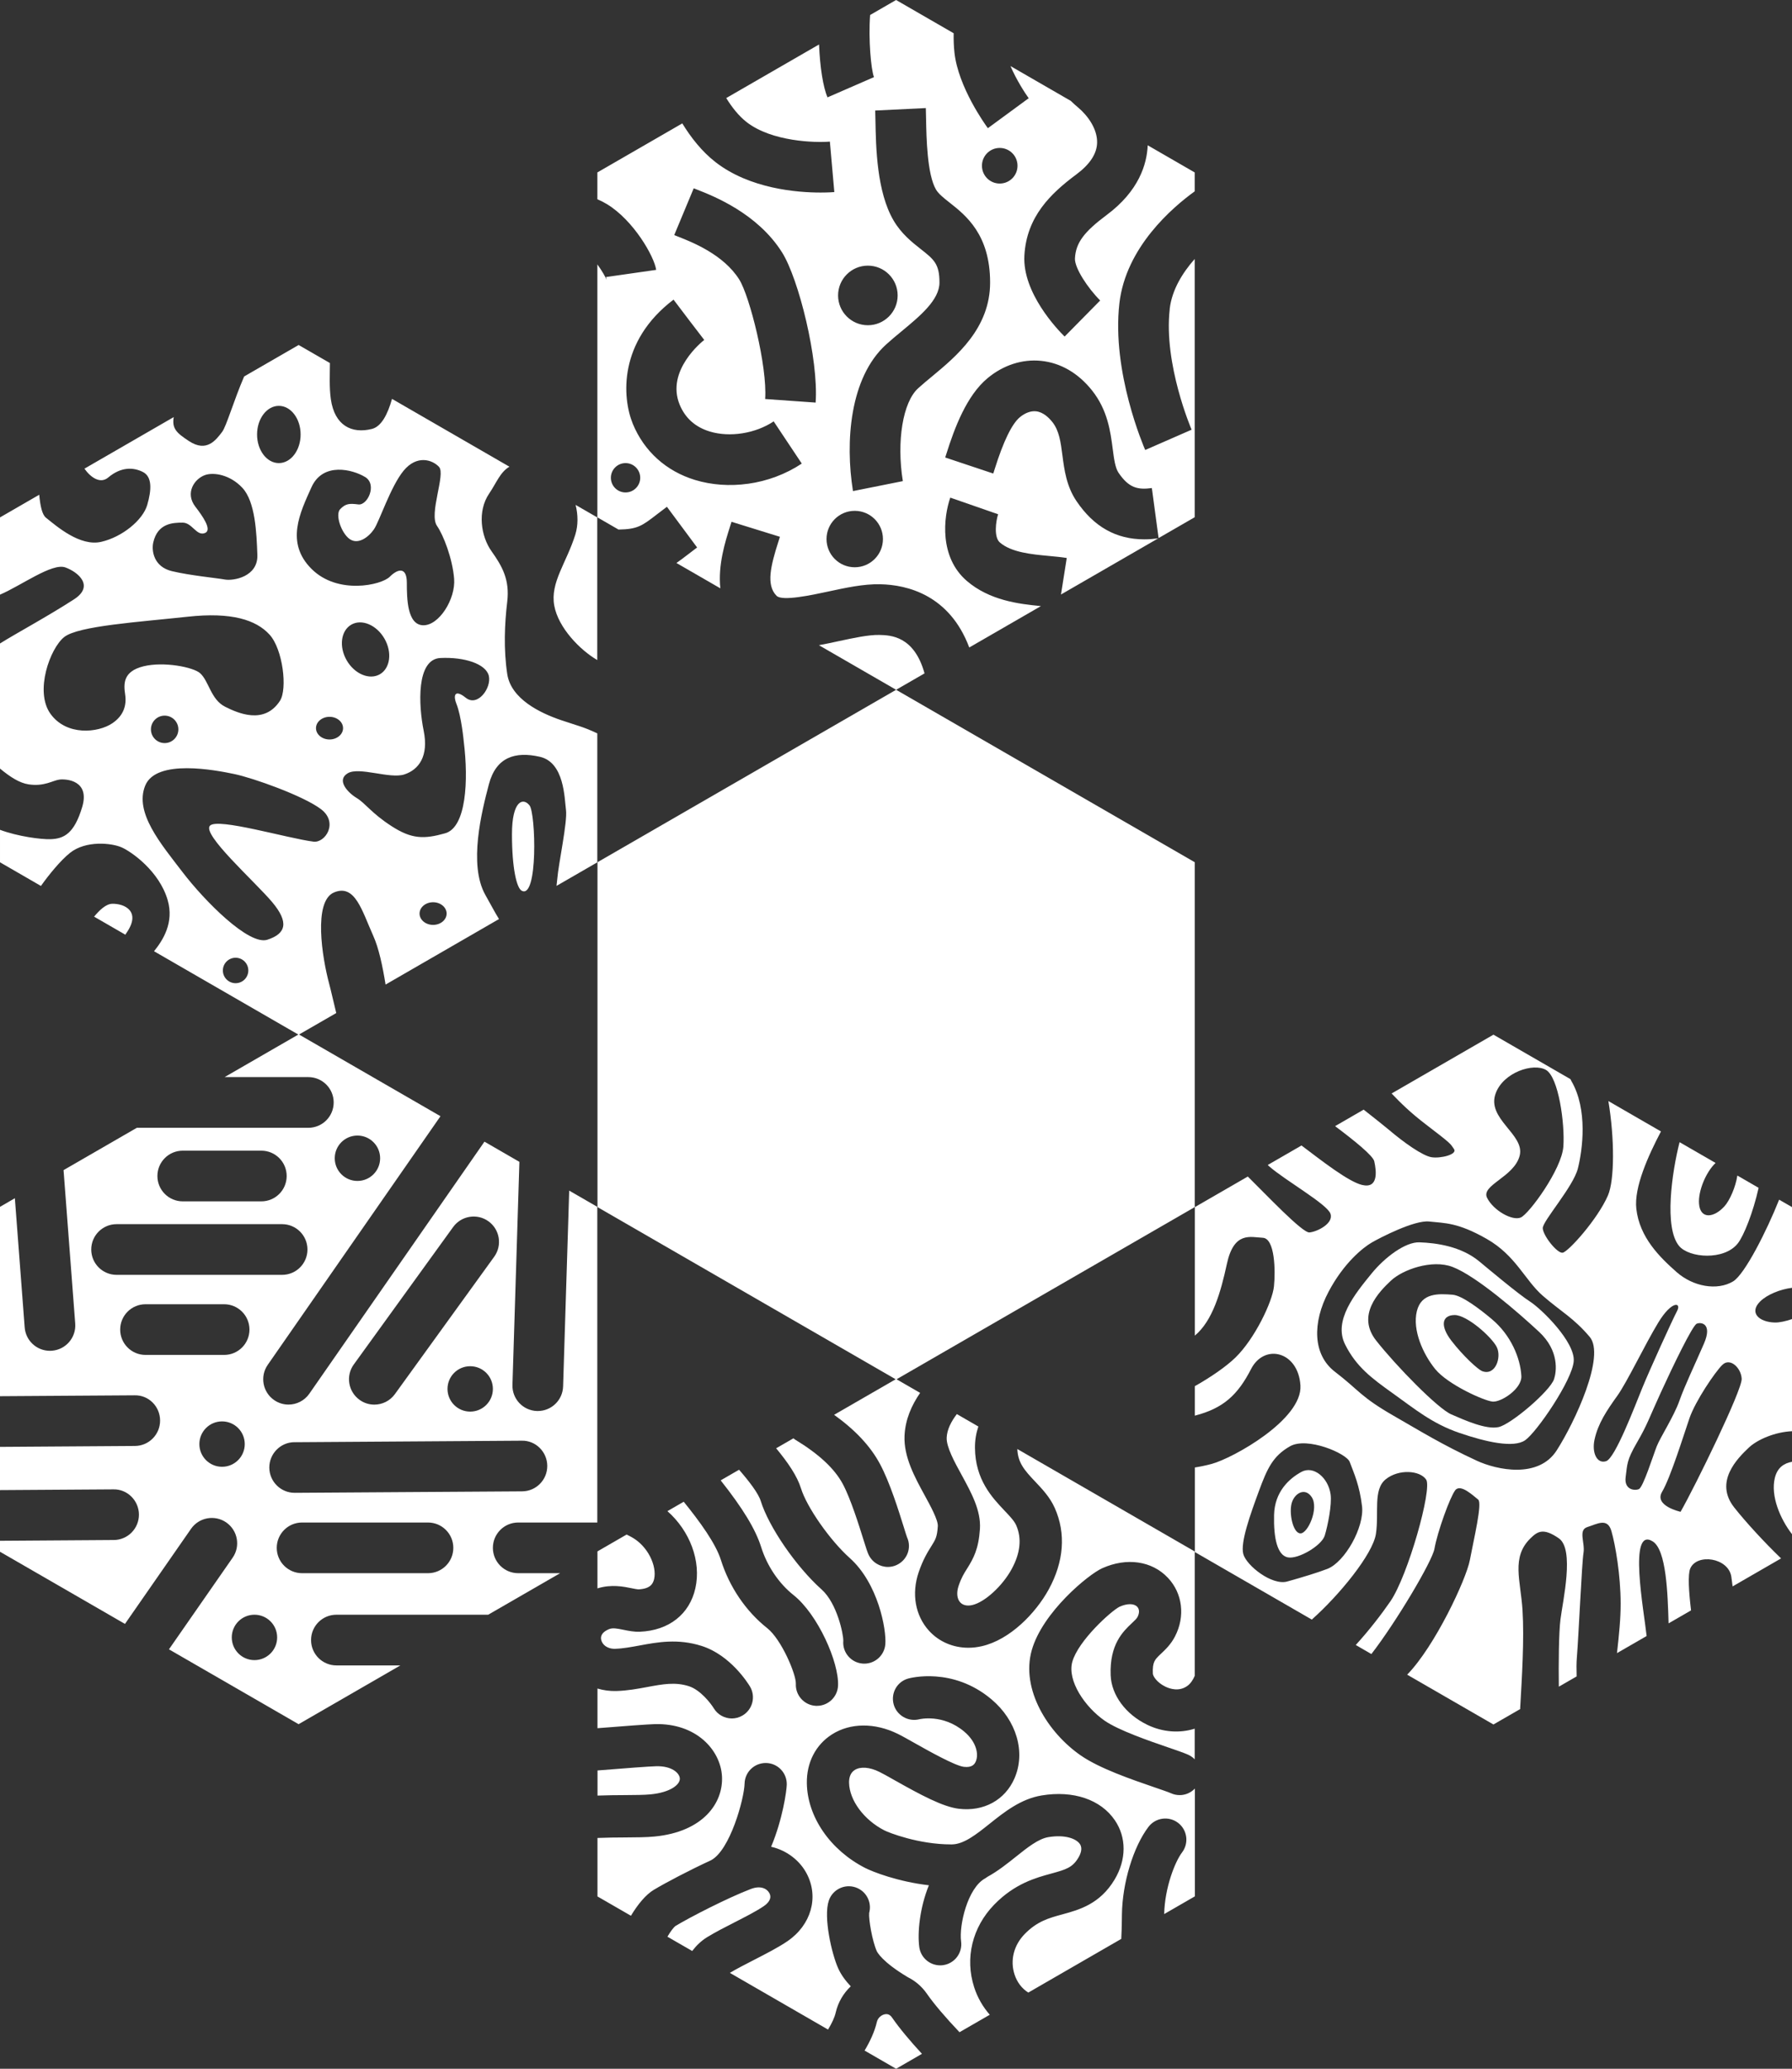 <?xml version="1.0" encoding="UTF-8"?><svg id="Layer_2" xmlns="http://www.w3.org/2000/svg" viewBox="0 0 487.26 562.43"><rect x="0" y="0" width="487.26" height="562.43" fill="#333333" stroke="none"/><defs><style>.cls-1{fill:#fff;stroke-width:0px;}</style></defs><polygon class="cls-1" points="324.86 328.17 324.86 234.41 243.66 187.53 162.46 234.41 162.46 328.17 243.66 375.05 324.86 328.17"/><path class="cls-1" d="M91.47,452.77c-3.8,0-6.89-3.08-6.89-6.89s3.08-6.89,6.89-6.89h41.27l19.56-11.29h-11.39c-3.8,0-6.89-3.08-6.89-6.89s3.08-6.89,6.89-6.89h21.5v-85.82l-7.64-4.41-1.66,53.25c-.12,3.73-3.18,6.67-6.88,6.67-.07,0-.15,0-.22,0-3.8-.12-6.79-3.3-6.67-7.1l1.89-60.64-9.5-5.49-47.62,68.52c-1.34,1.92-3.48,2.96-5.66,2.96-1.36,0-2.73-.4-3.92-1.23-3.12-2.17-3.9-6.46-1.72-9.59l46.96-67.58-38.55-22.26-20.15,11.63h22.77c3.8,0,6.89,3.08,6.89,6.89s-3.08,6.89-6.89,6.89h-46.63l-19.93,11.51,3.17,41.71c.29,3.79-2.55,7.1-6.35,7.39-.18.01-.35.02-.53.02-3.57,0-6.59-2.75-6.86-6.37l-2.67-35.11L0,328.1v51.48l36.6-.24c3.85-.09,6.91,3.04,6.93,6.84.02,3.8-3.04,6.91-6.84,6.93L0,393.36v11.75l30.85-.2c3.76-.09,6.91,3.04,6.93,6.84.02,3.8-3.04,6.91-6.84,6.93L0,418.89v2.98l33.98,19.62,17.96-25.85c2.17-3.12,6.46-3.9,9.59-1.73,3.12,2.17,3.9,6.46,1.72,9.59l-17.31,24.9,35.25,20.35,27.68-15.98h-17.41ZM97.19,308.72c3.41,0,6.17,2.76,6.17,6.17s-2.76,6.17-6.17,6.17-6.17-2.76-6.17-6.17,2.76-6.17,6.17-6.17ZM96.2,370.95l27.01-37.36c2.23-3.08,6.53-3.78,9.62-1.55,3.08,2.23,3.78,6.53,1.55,9.62l-27.01,37.36c-1.35,1.86-3.45,2.85-5.59,2.85-1.4,0-2.81-.42-4.03-1.31-3.08-2.23-3.78-6.53-1.55-9.62ZM134.02,377.6c0,3.41-2.76,6.17-6.17,6.17s-6.17-2.76-6.17-6.17,2.76-6.17,6.17-6.17,6.17,2.76,6.17,6.17ZM80.08,392.09l61.8-.41c3.77-.1,6.91,3.04,6.93,6.84.02,3.8-3.04,6.91-6.84,6.93l-61.8.4h-.05c-3.78,0-6.86-3.05-6.89-6.84-.02-3.8,3.04-6.91,6.84-6.93ZM49.69,312.83h21.37c3.8,0,6.89,3.08,6.89,6.89s-3.08,6.89-6.89,6.89h-21.37c-3.8,0-6.89-3.08-6.89-6.89s3.08-6.89,6.89-6.89ZM24.81,339.7c0-3.8,3.08-6.89,6.89-6.89h45.01c3.8,0,6.89,3.08,6.89,6.89s-3.08,6.89-6.89,6.89H31.7c-3.8,0-6.89-3.08-6.89-6.89ZM39.57,368.36c-3.8,0-6.89-3.08-6.89-6.89s3.08-6.89,6.89-6.89h21.37c3.8,0,6.89,3.08,6.89,6.89s-3.08,6.89-6.89,6.89h-21.37ZM60.38,398.77c-3.41,0-6.17-2.76-6.17-6.17s2.76-6.17,6.17-6.17,6.17,2.76,6.17,6.17-2.76,6.17-6.17,6.17ZM69.19,451.33c-3.41,0-6.17-2.76-6.17-6.17s2.76-6.17,6.17-6.17,6.17,2.76,6.17,6.17-2.76,6.17-6.17,6.17ZM75.25,420.81c0-3.8,3.08-6.89,6.89-6.89h34.23c3.8,0,6.89,3.08,6.89,6.89s-3.08,6.89-6.89,6.89h-34.23c-3.8,0-6.89-3.08-6.89-6.89Z"/><path class="cls-1" d="M239.07,172.62c-2.9-.06-7.04.83-11.03,1.69-1.76.38-3.56.77-5.37,1.1l20.99,12.12,7.73-4.46c-2.83-10.21-9.27-10.38-12.32-10.45Z"/><path class="cls-1" d="M318.06,84.05c-1.7,14.96,5.87,32.59,5.95,32.77l-12.62,5.52c-.37-.86-9.15-21.15-7.02-39.85,1.74-15.27,14.45-26.11,20.48-30.47v-5.14l-12.78-7.38c-.21,5.08-2.34,12.39-11.17,18.96-6.2,4.62-8.38,7.59-8.61,11.77-.15,2.59,3.5,8.11,6.86,11.46l-9.67,9.81c-1.93-1.9-11.52-11.89-10.94-22.05.6-10.57,7.15-16.84,14.14-22.04,3.66-2.72,5.55-5.6,5.63-8.57.11-3.83-2.61-7.48-5.18-9.63-.69-.58-1.35-1.17-1.97-1.78l-16.4-9.47c1.59,3.71,3.93,7.34,4.95,8.74l-11.1,8.15c-.82-1.12-8.04-11.18-9.08-20.5-.2-1.78-.25-3.56-.22-5.31l-15.66-9.04-7.06,4.08c-.49,6.59.25,14.82,1.05,16.89l-12.63,5.5c-1.2-2.74-2.07-8.31-2.3-14.38l-25.24,14.57c1.57,2.54,3.41,4.88,5.56,6.55,6.86,5.32,18.65,5.62,22.62,5.29l1.21,13.72c-.2.02-1.59.13-3.75.13-6.29,0-19.17-.99-28.54-8.26-3.72-2.89-6.68-6.67-9.05-10.54l-23.09,13.33v7.29c.88.38,1.75.81,2.59,1.32,7.25,4.4,12.88,14.22,13.4,17.88l-13.64,1.95c.07.5.18.8.18.81-.28-.75-1.24-2.47-2.53-4.25v68.77l5.75,3.32c5.17-.09,6.36-.97,10.45-4.13.82-.64,1.71-1.32,2.71-2.06l8.21,11.06c-.92.68-1.73,1.31-2.49,1.9-1.09.84-2.11,1.61-3.13,2.32l11.94,6.89c-.68-6.34,1.31-12.63,2.62-16.77l.42-1.32,13.16,4.08-.45,1.41c-2,6.29-3.41,11.73-.44,14.65,1.54,1.51,9.6-.23,13.93-1.16,4.77-1.03,9.69-2.1,14.23-2,7.35.15,18.84,2.9,24.21,17.19l19.49-11.25c-6.07-.58-13.99-1.55-20.16-6.85-7.51-6.46-6.36-17.27-4.49-22.64l13.01,4.52c-.64,1.94-1.19,6.25.47,7.67,3.14,2.71,8.58,3.22,13.38,3.67,1.74.16,3.37.32,4.81.55l-1.57,9.93,26.43-15.26c-1.3.17-2.55.26-3.76.26-7.68,0-13.73-3.41-18.44-10.37-2.74-4.05-3.33-8.53-3.84-12.48-.47-3.6-.87-6.71-2.75-9.06-.96-1.21-2.52-2.7-4.44-2.9-1.4-.14-2.96.43-4.38,1.61-2.18,1.82-4.49,6.58-6.86,14.15l-.37,1.16-13.07-4.36.3-.93c2.23-7.11,5.52-15.88,11.19-20.61,4.29-3.58,9.47-5.26,14.6-4.73,5.29.54,10.07,3.32,13.82,8.02,4.26,5.36,5.02,11.18,5.63,15.86.36,2.78.68,5.19,1.59,6.54,2.82,4.17,5.26,4.67,9.06,4.16l1.83,13.6,9.82-5.67v-70.21c-3.26,3.69-6.2,8.35-6.8,13.61ZM170.09,133.88c-2.21,0-3.99-1.79-3.99-3.99s1.79-3.99,3.99-3.99,3.99,1.79,3.99,3.99-1.79,3.99-3.99,3.99ZM203.36,131.52c-4.86.68-9.83.35-14.4-1.04-7.84-2.4-13.83-7.81-16.89-15.25-2.95-7.19-3.94-22.39,11.07-33.77l4.16,5.49,4.19,5.47c-.43.33-10.5,8.29-6.69,17.58,1.5,3.65,4.25,6.11,8.18,7.31,5.44,1.66,12.43.56,17.39-2.75l7.64,11.47c-4.37,2.91-9.46,4.78-14.66,5.5ZM221.79,109.45l-13.74-.97c.62-8.82-4.2-27.98-7.05-32.5-4.28-6.8-12.84-10.16-16.5-11.6-.47-.18-.86-.34-1.17-.47l5.3-12.72.91.36c4.49,1.76,16.42,6.45,23.11,17.07,4.52,7.17,9.96,29.07,9.13,40.82ZM235.98,72.22c4.48,0,8.1,3.63,8.1,8.1s-3.63,8.1-8.1,8.1-8.1-3.63-8.1-8.1,3.63-8.1,8.1-8.1ZM232.41,154.22c-4.24,0-7.67-3.43-7.67-7.67s3.43-7.67,7.67-7.67,7.67,3.43,7.67,7.67-3.43,7.67-7.67,7.67ZM253.38,102.38c-1.31,1.08-2.59,2.14-3.74,3.19-4.15,3.77-5.89,14.38-4.15,25.23l-13.56,2.71c-2.14-13.36-.91-30.84,9.01-39.85,1.31-1.19,2.75-2.39,4.23-3.61,5.06-4.19,10.28-8.52,10.28-13.24,0-5.09-1.51-6.28-5.16-9.15-2.31-1.82-5.18-4.08-7.31-7.7-4.59-7.82-4.81-19.96-4.94-27.21-.02-1.03-.03-1.95-.06-2.7l13.76-.67c.03.86.05,1.89.07,3.06.09,4.86.27,14.97,2.7,19.1.69,1.17,2.1,2.29,3.73,3.57,4.37,3.45,10.98,8.65,10.98,21.7,0,12.44-9.16,20.03-15.84,25.57ZM271.83,49.9c-2.67,0-4.83-2.16-4.83-4.84s2.16-4.84,4.83-4.84,4.84,2.16,4.84,4.84-2.16,4.84-4.84,4.84Z"/><path class="cls-1" d="M353.85,400.17c-3.33,1.82-7.27,5.39-7.42,11.71-.15,6.32.89,10.97,3.75,11.52,2.86.55,9.21-3.23,10.03-5.93.82-2.7,1.98-8.41,1.59-11.21-.63-4.52-4.63-7.91-7.95-6.09ZM353.57,416.88c-2.05-.1-3.14-5.63-2.32-8.33.82-2.7,3.67-4.21,5.43-1.51,1.99,3.04-1.07,9.94-3.11,9.84Z"/><path class="cls-1" d="M413.34,464.54c.49-8.64,1.14-18.83.64-26.86-.51-8.03-3.1-14.29,2.14-19.43,1.88-1.84,3.43-3.02,7.74-.03,4.31,2.98,1.09,16.91.44,22.07-.45,3.55-.53,12.22-.44,18.26l4.84-2.79c-.06-1.89-.06-3.63.05-5,.5-6.01,1.36-25.89,1.82-28.6.46-2.71-1.52-6.2,1.04-7,2.69-.84,5.47-2.64,6.55,1.1,1.08,3.75,2.49,11.91,2.51,19.65.01,4.09-.43,8.44-1,13.52l8.06-4.65c-.72-6.82-5.08-29.94,1.66-25.72,3.7,2.31,4.07,14.09,4.31,22.28l6.11-3.53c-.62-5.11-.9-9.81-.22-11.38,1.8-4.19,10.37-2.95,11.17,2.21.09.59.21,1.5.35,2.65l13.18-7.61c-4.46-4.28-9.58-9.84-12.75-13.86-5.46-6.93.79-13.26,4-16.28,2.32-2.19,7.15-4.25,11.74-4.44v-30.49c-1.76.61-3.5.97-4.68.94-4.25-.1-7.11-2.64-4-5.73,1.9-1.88,5.49-3.32,8.68-3.71v-21.93l-3.52-2.03c-3.35,8.44-9.37,20.34-12.52,22.22-4.34,2.6-10.89,1.43-15.39-2.56-4.5-3.99-10.04-9.35-10.92-17.18-.66-5.83,3.24-14.45,6.7-21.03l-14.3-8.26c1.7,10.19,1.7,21.47-.12,25.67-2.81,6.48-10.8,15.34-12.32,15.56-1.51.22-5.4-4.75-5.4-6.7s8.3-11.24,9.55-16.21c1.25-4.97,2.77-15.99-1.77-23.77-.1-.18-.16-.34-.25-.51l-20.94-12.09-27.69,15.99c2.51,2.62,5.07,5.17,9.29,8.39,7.29,5.57,6.59,5.2,7.66,6.69,1.07,1.5-3.65,2.64-6.09,2.25-2.44-.39-7.49-3.97-11.6-7.46-1.11-.94-3.67-2.97-6.86-5.48l-7.77,4.49c5.26,3.94,10.3,8.02,10.65,9.54.63,2.79,1.13,7.53-3.34,6.44-3.74-.92-10.91-6.55-16.44-10.72l-9.18,5.3c.14.12.29.27.42.39,4.38,3.84,15.67,10.21,16.63,12.84s-3.59,4.93-5.72,5.11c-1.91.16-11.85-10.38-16.75-15.2l-14.41,8.32v34.93c4.84-4,7.06-11.83,8.72-19.5,1.93-8.91,6.4-7.26,9.75-7.1,3.35.16,3.47,9.04,3.05,13.22-.42,4.17-5.21,14.22-10.47,19.34-2.47,2.41-6.62,5.29-11.05,7.79v8.01c7.81-2,11.71-5.7,15.3-12.68,3.62-7.04,12.83-4.81,13.42,4.46.58,9.27-18.34,19.78-24.13,21.34-1.66.44-3.16.75-4.58.97v22.99l31.8,18.36c7.48-6.63,16.58-17.77,17.43-23.27.89-5.78-.85-12.04,2.68-14.88,3.53-2.84,9.3-2.43,10.99.1,1.69,2.53-4.96,26.15-9.73,33.09-2.28,3.32-5.73,7.83-9.42,11.87l4.25,2.46c6.81-8.8,16.56-25.25,17.15-28.62.81-4.61,4.21-14.02,5.65-15.91,1.45-1.89,5.03,1.61,6.23,2.53,1.2.92-1.19,10.79-2.25,16.44-.98,5.22-9.48,23.41-17.05,31.17l23.46,13.54,7.28-4.2s0-.05,0-.08ZM468.36,371.04c2.03-1.99,5.05.77,5.22,3.79.17,3.02-12.64,29.22-16.62,36.18,0,0-7.3-1.61-5.02-5.44s5.85-15.38,7.45-20.03c1.61-4.65,6.93-12.52,8.96-14.51ZM461.33,359.88c1.17-.52,4.38-.1,1.98,5.43-2.71,6.24-5.18,11.32-6.69,15.58-1.51,4.25-5.16,9.83-6.14,12.32-.98,2.49-3.68,11.11-4.85,11.63-1.17.51-4.07.18-3.6-3.3s.22-4.45,3.09-9.39c2.87-4.94,3.24-6.54,6.44-13.51,3.19-6.98,8.6-18.22,9.77-18.75ZM439.7,379.56c2.78-3.89,7.54-13.99,11.22-20.03,3.68-6.04,6.35-5.48,5.09-3.11-1.26,2.37-7.39,15.86-9.43,20.84-2.04,4.98-7.38,19.16-9.85,19.98-2.47.82-3.94-2.22-3.17-5.83.96-4.45,3.36-7.96,6.13-11.85ZM413.21,314.2c1.51-5.83-9.2-10.01-6.48-17.07,2.16-5.62,10.16-8.21,13.61-6.27,3.46,1.95,5.19,14.69,4.75,20.86s-9.29,18.25-11.56,19.27c-2.27,1.02-7.45-1.88-9.18-5.34s7.35-5.62,8.86-11.45ZM360.89,426.54c-2.53.98-6.72,2.26-10.88,3.42-4.16,1.16-11.07-4.32-11.94-7.44-.87-3.12,1.92-10.85,4.22-17.1,2.3-6.25,3.84-9.59,8.49-12.23,4.65-2.64,15.34,1.93,16.21,4.24,1.21,3.2,2.69,6.43,3.36,12.07.67,5.64-4.65,15.18-9.45,17.04ZM401.47,397.08c-9.32-4.31-15.17-7.95-22.48-12.15-9.18-5.27-9.26-6.82-16.02-12-6.05-4.64-6.16-13.35-1.73-21.73,4.19-7.93,9.42-12.04,11.74-13.39,2.32-1.35,11.65-6.16,15.63-5.72,4.24.47,7.71.21,15.63,4.72,7.92,4.51,10.36,11.19,15.25,15.46,4.9,4.27,8.4,6.02,12.76,11.18,4.36,5.16-4.03,23.17-8.98,30.88-4.95,7.71-16.21,5.34-21.79,2.76Z"/><path class="cls-1" d="M472.49,338.08c1.67-2.09,4.21-8.5,5.69-15.15l-5.78-3.34c-.45,3.08-2.06,6.75-3.47,8.32-2.83,3.17-6.62,3.7-6.95-.67-.26-3.45,1.88-8.6,4.5-11.07l-9.79-5.65c-2.08,8.16-4.27,23.26-.13,28.22,2.73,3.27,12.21,3.99,15.93-.66Z"/><path class="cls-1" d="M405.68,358.66c-3.2-2.67-8.11-6.48-10.75-6.67-3.66-.27-8.45-.61-9.68,4.49-1.23,5.1,1.64,11.61,5.02,15.76,3.38,4.15,13.26,8.61,15.59,8.81s8-3.5,7.81-6.96c-.26-4.89-2.86-11.13-8-15.43ZM403.02,372.77c-1.14-.42-5.2-4.16-8.35-8.24-3.15-4.08-2.62-6.95.8-7.01,3.4-.07,10.21,6.03,11.53,8.74,1.32,2.72-.35,7.87-3.99,6.51Z"/><path class="cls-1" d="M415.98,353.83c-3.29-2.12-11.78-9.27-13.77-10.91-4.93-4.08-11.63-5.01-16.24-5.17-3.85-.14-9.44,4.08-13.02,8.47-4.56,5.59-10.46,12.8-7.2,19.31,3.02,6.04,7.21,9.16,12.94,13.25,5.95,4.25,10.71,8.23,18.07,10.76,7.36,2.52,14.79,4.18,17.93,2.02,3.14-2.16,12.84-16.32,13.22-21.51.38-5.19-8.64-14.11-11.93-16.22ZM407.46,387.98c-3.39.74-9.17-1.86-12.85-3.46-3.69-1.6-14.96-13.13-20.42-20.06-5.46-6.93.79-13.26,4-16.28,3.21-3.03,11.18-5.85,16.72-3.76,6.39,2.4,17.98,12.45,23.56,17.65,5.59,5.19,4.75,10.89,4.09,12.87-1.09,3.25-11.7,12.31-15.09,13.04Z"/><path class="cls-1" d="M482.59,401.81c-1.18,4.91,1.45,11.12,4.67,15.28v-19.68c-2.13.4-3.97,1.52-4.67,4.4Z"/><path class="cls-1" d="M176.88,487.83c5.31-.51,8.07-2.61,7.97-4.34-.09-1.44-2.16-3.43-6.46-3.31-1.78.04-8.51.55-15.92,1.15v6.83c2.67-.1,5.19-.12,7.43-.13,2.82-.02,5.25-.03,6.99-.2Z"/><path class="cls-1" d="M162.45,431.83c3.78-1.17,7.11-.49,9.4-.02.6.12,1.42.29,1.7.29h0c3.27-.14,4.02-1.52,4.32-2.85.77-3.46-1.65-9.02-6.36-11.48-.31-.16-.7-.36-1.13-.58l-7.93,4.58v10.05Z"/><path class="cls-1" d="M260.17,384.44c-1.55,2.05-2.66,4.2-2.76,6.4-.11,2.53,2.11,6.59,4.07,10.16,2.6,4.76,5.3,9.67,4.97,14.67-.35,5.41-1.73,7.98-3.49,10.78-.84,1.33-1.56,2.47-2.31,4.7-.61,1.82-.45,3.49.42,4.46.73.81,1.91,1.07,3.31.75,3.36-.77,8.15-5.13,10.67-9.73,2.41-4.39,2.83-8.43,1.24-12-.51-1.15-1.73-2.44-3.15-3.93-3.36-3.55-7.97-8.41-8.04-17.07-.02-2.07.32-4.02.92-5.81l-5.86-3.38Z"/><path class="cls-1" d="M311.92,468.89c-5.82-2.79-9.72-8.06-9.92-13.43-.33-8.42,3.37-11.92,5.82-14.23.7-.66,1.26-1.19,1.48-1.62.57-1.11.54-2.12-.08-2.78-.89-.94-2.74-.94-4.83,0-2.38,1.23-11.19,9.23-12.81,14.93-1.46,5.14,3.43,12.34,8.8,16.05,3.83,2.65,12.26,5.54,17.29,7.27,2.48.85,4.28,1.47,5.42,1.98.68.31,1.27.74,1.76,1.24v-8.33c-4.11,1.29-8.67.98-12.94-1.07Z"/><path class="cls-1" d="M320.74,488.03c-.79,0-1.59-.16-2.35-.51-.66-.3-2.58-.95-4.43-1.59-6.31-2.17-14.96-5.13-20.09-8.68-8.91-6.16-16.35-17.97-13.32-28.63,2.92-10.3,15.38-20.58,19.16-22.27,6.67-2.99,13.52-1.99,17.85,2.6,3.99,4.22,4.76,10.48,1.94,15.93-1.12,2.17-2.6,3.57-3.8,4.7-1.72,1.62-2.36,2.23-2.23,5.44.03.65,1.09,2.41,3.42,3.53,1.29.62,3.78,1.41,6.02-.25.82-.61,1.45-1.55,1.95-2.69v-33.82l-48.24-27.85c.15,3.68,1.87,5.72,4.87,8.87,1.87,1.98,4,4.21,5.31,7.16,3.08,6.92,2.5,14.6-1.67,22.19-3.52,6.4-10.5,13.64-18.18,15.39-1.23.28-2.45.42-3.65.42-4.14,0-7.99-1.63-10.73-4.66-3.7-4.1-4.75-10.01-2.79-15.82,1.19-3.52,2.51-5.62,3.47-7.15,1.1-1.75,1.56-2.47,1.75-5.41.11-1.67-2.02-5.56-3.58-8.41-2.68-4.9-5.72-10.45-5.47-16.18.2-4.44,1.93-8.31,4.24-11.66l-6.53-3.77-16.86,9.73c5.78,4.15,9.91,8.56,12.49,13.4,2.67,4.99,5.05,12.62,6.47,17.17.4,1.29.7,2.26.87,2.72,1.33,2.88.04,6.22-2.83,7.55-.76.35-1.57.52-2.36.52-2.2,0-4.32-1.28-5.29-3.39-.32-.7-.6-1.57-1.35-3.97-1.22-3.9-3.48-11.15-5.63-15.18-2.24-4.18-6.47-8.13-12.94-12.06-.18-.11-.33-.24-.49-.37l-4.7,2.71c3.24,3.91,5.72,7.55,6.76,10.91,1.59,5.13,7.91,14.15,13.25,18.92,7.71,6.88,10.01,19.39,9.68,23.45-.25,3-2.76,5.27-5.71,5.27-.16,0-.32,0-.48-.02-3.16-.26-5.51-3.04-5.24-6.19.05-1.69-1.66-10.16-5.88-13.94-6.94-6.2-14.37-17-16.57-24.08-.65-2.09-3.12-5.3-5.89-8.49l-5,2.89c6.07,7.67,9.49,13.32,11.02,18.18,1.61,5.12,4.81,9.85,8.78,13,6.6,5.23,12.42,18.32,12.11,24.66-.15,3.07-2.69,5.46-5.73,5.46-.09,0-.19,0-.28,0-3.17-.15-5.61-2.85-5.46-6.01.08-2.6-3.93-12.06-7.77-15.1-5.81-4.6-10.29-11.19-12.61-18.55-1.41-4.49-5.74-10.44-10.11-15.83l-4.43,2.56c6.08,5.35,9.25,13.59,7.6,20.96-1.58,7.08-7.21,11.49-15.06,11.82-1.62.07-3.15-.25-4.49-.52-1.87-.39-2.98-.58-3.98-.16-1.64.7-2.34,1.67-2.08,2.88.28,1.26,1.57,2.5,3.8,2.44,2.13-.06,4.3-.47,6.6-.89,4.9-.91,10.46-1.94,16.93.12,7.83,2.5,12.6,10.15,13.12,11.02,1.63,2.72.74,6.24-1.98,7.87-.92.55-1.94.82-2.94.82-1.95,0-3.86-1-4.93-2.79-.8-1.3-3.6-4.97-6.76-5.98-3.72-1.19-7.08-.56-11.34.23-2.63.49-5.34.99-8.36,1.08-1.81.05-3.53-.19-5.15-.67v10.78c7.23-.58,13.71-1.06,15.64-1.11,11.25-.28,17.78,7.05,18.21,14.1.44,7.27-5.06,15.18-18.33,16.46-2.26.22-4.93.23-8.02.25-2.33.01-4.86.03-7.5.14v15.9l9.1,5.25c1.86-3.09,4.03-5.74,6.22-7.05,3.2-1.92,9.6-5.29,15.49-8.01h0c5.23-2.64,9.09-16.77,9.19-20.87.08-3.17,2.68-5.66,5.88-5.6,3.17.08,5.67,2.71,5.59,5.88-.04,1.73-1.12,9.43-4.25,16.89,4.39,1.01,7.88,3.87,9.69,7.34,3.34,6.39,1.19,13.92-5.23,18.32-2.5,1.72-5.88,3.44-9.15,5.12-2.34,1.2-4.74,2.43-6.53,3.51l26.69,15.41c1.04-1.7,1.79-3.3,2.09-4.63.64-2.78,2.1-5.24,4.09-7.12-1.54-1.64-2.69-3.27-3.42-4.9-1.76-3.94-4.06-13.92-2.55-18.4,1.01-3.01,4.26-4.62,7.27-3.61,2.91.98,4.51,4.05,3.7,6.97-.16,1.7.84,7.61,2.07,10.36.13.28,1.45,2.91,8.36,7.04.02.01.04.03.06.04,2.04,1.01,3.85,2.53,5.24,4.55,1.86,2.69,5.09,6.48,8.84,10.42l8.23-4.75c-1.85-2.1-3.32-4.62-4.24-7.45-2.56-7.93-.53-16.33,5.44-22.48,5.58-5.74,11.33-7.31,15.53-8.45,4.06-1.11,5.77-1.66,7.34-4.28.64-1.06,1.23-2.58.43-3.75-1-1.47-4.03-2.62-8.55-1.88-2.74.45-5.72,2.83-8.87,5.35-2.37,1.89-4.9,3.91-7.74,5.46-.2.14-.38.29-.6.41-4.78,2.59-7.13,12.8-6.54,17.13.43,3.14-1.77,6.03-4.91,6.46-.26.04-.53.05-.78.05-2.83,0-5.29-2.09-5.68-4.96-.53-3.88.1-10.61,2.61-16.81-8.4-.97-15.27-3.65-17.37-4.73-9.46-4.85-15.66-13.87-15.81-22.98-.1-5.64,2.4-10.5,6.85-13.32,4.95-3.15,11.64-3.2,17.88-.13,1.11.54,2.75,1.47,4.67,2.55,3.53,1.99,10.86,6.12,13.29,6.41,2.23.27,2.92-.7,3.24-1.45.84-1.93.22-5.3-3.13-8.12-5.83-4.91-12.12-3.38-12.18-3.37-3.05.78-6.2-1.03-7.02-4.06-.81-3.04.92-6.15,3.95-7,.49-.14,12.09-3.25,22.65,5.65,6.83,5.75,9.35,14.38,6.26,21.48-2.58,5.92-8.37,9.09-15.15,8.27-4.34-.53-10.26-3.71-17.54-7.81-1.68-.95-3.13-1.77-4.1-2.24-2.63-1.29-5.12-1.47-6.67-.48-1.29.82-1.54,2.32-1.52,3.44.08,4.77,4.02,10.1,9.58,12.96,1.23.63,9.31,3.82,18.16,3.82h.19c3.28-.02,6.67-2.73,10.27-5.6,3.97-3.17,8.47-6.77,14.17-7.71,8.61-1.42,16.06,1.1,19.9,6.75,3.19,4.68,3.16,10.7-.06,16.1-4,6.69-9.64,8.23-14.17,9.47-3.72,1.01-6.92,1.89-10.31,5.38-2.95,3.04-3.98,7.13-2.75,10.94.7,2.17,2.06,3.91,3.76,4.95l25.27-14.59c.08-1.59.14-3.27.16-5.16l.02-1.48c.12-8.59,3.09-18.38,7.22-23.82,1.92-2.52,5.52-3.01,8.04-1.1,2.52,1.92,3.01,5.52,1.1,8.04-1.89,2.48-4.7,9.49-4.87,16.77l8.35-4.82v-29.3c-1.08,1.12-2.56,1.78-4.12,1.78Z"/><path class="cls-1" d="M181.47,526.52l6.74,3.89c1.11-1.45,2.45-2.77,4.09-3.77,2.18-1.34,4.87-2.71,7.47-4.04,2.95-1.51,6-3.07,7.89-4.37,1.14-.78,2.33-2.03,1.55-3.53-.62-1.18-2.31-2.19-5.04-1.15-6.16,2.34-16.4,7.59-20.47,10.04-.62.46-1.41,1.56-2.22,2.94Z"/><path class="cls-1" d="M242.6,548.57c-.56-.82-1.18-1.11-1.99-.96-.86.16-1.9.89-2.18,2.09-.6,2.59-1.82,5.24-3.34,7.78l8.57,4.95,7.03-4.06c-3.09-3.35-6.04-6.83-8.09-9.8Z"/><path class="cls-1" d="M156.44,145.32c-2.38,7.67-6.89,13.05-5.73,19.34,1.11,6.04,7.01,12.06,11.69,14.79v-38.78l-5.89-3.4c.68,2.69.71,5.51-.07,8.04Z"/><path class="cls-1" d="M143.96,218.94c-1.73-2.18-4.75-1.31-4.75,7.87s1.26,14.59,2.63,15.34c4.47,2.47,3.86-21.03,2.13-23.21Z"/><path class="cls-1" d="M30.47,245.71c-1.67.05-3.48,1.78-4.88,3.5l8.5,4.91c.08-.12.12-.23.21-.36,4.27-6-.49-8.16-3.84-8.05Z"/><path class="cls-1" d="M17.77,154.26c3.6,1.32,7.9,5.09,2.37,8.67-7.39,4.78-15.63,9.18-20.15,12.02v33.99c2.8,2.32,5.3,3.92,7.77,4.3,4.32.65,6.59-1.08,8.43-1.3,1.84-.22,8.32.22,6.16,7.46-2.16,7.24-4.97,8.64-8.64,8.75-2.57.08-8.89-.75-13.71-2.55v8.83l11.13,6.43c2.15-3.04,5.31-6.91,7.89-8.98,4.32-3.46,11.34-2.7,14.05-1.51,2.7,1.19,10.26,6.48,12.53,14.37,1.76,6.13-1.31,10.89-3.72,13.87l39.32,22.7,10.23-5.9c-.76-3.05-1.38-5.92-1.93-7.97-1.9-7.05-4.38-22.43,1.33-24.82,5.71-2.39,7.58,4.94,10.66,11.8,1.51,3.36,2.51,8.09,3.35,13.25l30.84-17.81c-1.04-1.66-2.16-3.81-3.71-6.56-4.65-8.25-.97-22.76.97-30.11,1.95-7.35,7.13-8.97,13.83-7.45,6.7,1.51,6.7,11.24,7.13,14.48.43,3.24-2.05,14.59-2.38,18.8-.04.54-.11,1.16-.2,1.82l11.09-6.4v-35.06c-3.79-1.8-5.26-2.04-9.85-3.6-5.73-1.95-13.62-5.76-14.64-12.55s-.71-13.7,0-19.65-1.35-9.62-4.27-13.72c-2.92-4.11-3.89-10.91-.65-15.67,2.02-2.97,3-5.85,5.52-7.31l-31.93-18.44c-1.18,4.22-2.9,7.52-5.46,8.17-5.47,1.38-10.14-.89-11.17-8.08-.46-3.26-.26-6.73-.25-9.83l-8.51-4.91-14.81,8.55c-2.74,6.31-4.85,13.59-5.98,15.06-1.71,2.25-4.21,5.66-9,2.53-3.42-2.24-4.7-3.43-4.17-6.54l-24.28,14.02c1.72,2.43,4.32,4.21,6.47,2.4,3.46-2.92,6.81-2.81,9.4-1.51,2.59,1.3,2.39,4.89,1.2,8.99s-6.82,8.73-12.54,10.02c-5.73,1.3-12.04-4.19-15.02-6.59-.98-.79-1.53-3.11-1.8-6.22l-10.68,6.17v21c5.82-2.5,14.2-8.71,17.77-7.41ZM64.06,267.3c-1.91,0-3.46-1.55-3.46-3.46s1.55-3.46,3.46-3.46,3.46,1.55,3.46,3.46-1.55,3.46-3.46,3.46ZM85.19,228.81c-7.12-.92-25.91-6.52-28.08-4.35-2.33,2.31,12.12,15.15,16.85,20.74,4.73,5.6,3.78,8.65-1.26,10.28-5.04,1.64-17.09-10.57-23.03-18.33-5.94-7.76-13.17-16.21-10.19-23.56,2.98-7.36,19.15-4.22,24.24-3.15,5.09,1.06,18.71,5.89,23.55,9.54,4.84,3.66,1.17,9.26-2.07,8.84ZM41.04,198.29c0-2.06,1.67-3.73,3.73-3.73s3.73,1.67,3.73,3.73-1.67,3.73-3.73,3.73-3.73-1.67-3.73-3.73ZM89.6,201.04c-2.03,0-3.68-1.38-3.68-3.08s1.65-3.08,3.68-3.08,3.68,1.38,3.68,3.08-1.65,3.08-3.68,3.08ZM95.51,169.83c2.83-1.64,6.87.06,9.02,3.78,2.15,3.72,1.59,8.06-1.24,9.7-2.83,1.63-6.87-.06-9.02-3.78-2.15-3.72-1.59-8.06,1.24-9.7ZM117.76,251.45c-2.03,0-3.68-1.38-3.68-3.08s1.65-3.08,3.68-3.08,3.68,1.38,3.68,3.08-1.65,3.08-3.68,3.08ZM132.92,183.76c.76,3.24-3.03,8.53-6.27,5.94-3.24-2.59-3.35-.32-2.56,1.61,1.38,3.37,2.02,10.38,2.02,10.38,1.3,10.48.68,23.23-5.06,24.85-5.74,1.62-9.09,1.62-14.6-1.95-5.51-3.56-7.02-6.16-9.51-7.67-2.48-1.51-5.51-4.86-2.38-6.7,3.13-1.84,11.44,1.62,15.39.32,3.95-1.3,6.65-4.97,5.25-11.88-1.4-6.91-2.05-19.45,4.54-19.77,6.59-.32,12.42,1.62,13.18,4.86ZM99.28,129.68c3.35,2.05.65,7.78-1.84,7.46-2.49-.32-3.46-.22-4.92,1.26-1.46,1.47.27,6.52,2.54,8.14,2.27,1.62,5.08-.43,6.59-2.59,1.51-2.16,4.54-11.67,8.1-15.99,3.56-4.32,7.78-3.02,9.63-1.02,1.85,2-2.84,12.75-.55,16.04,1.73,2.49,4.21,8.86,4.65,14.37.43,5.51-4.11,12.75-8.43,12.64-4.32-.11-4.43-7.24-4.43-11.56s-2.38-3.89-4.65-1.62c-2.27,2.27-14.15,4.97-21.28-2.16-7.13-7.13-3.13-15.23,0-22.18,3.13-6.95,11.24-4.83,14.59-2.78ZM75.82,110.34c3.27,0,5.92,3.48,5.92,7.78s-2.65,7.78-5.92,7.78-5.92-3.48-5.92-7.78,2.65-7.78,5.92-7.78ZM41.67,147.49c1.19-5.29,5.4-5.4,8-5.4s3.78,3.78,6.09,2.81c1.99-.84-.71-4.64-2.63-7.13-2.92-3.78-.22-7.67,2.69-8.64,2.33-.78,6.73-.07,10.05,3.46,3.57,3.78,3.89,12.32,4.11,18.26.22,5.94-6.48,7.13-8.86,6.7-2.38-.43-9.4-1.08-14.37-2.27-4.97-1.19-5.58-5.56-5.08-7.78ZM50.99,167.67c12.01-1.32,18.66.87,22.3,4.86,3.64,3.99,4.9,14.8,2.84,17.99-4.28,6.62-11.53,3.31-14.88,1.64-3.95-1.97-4.41-6.94-6.83-9.13-1.83-1.65-9.87-3.25-15.42-1.88-5.55,1.38-5.4,4.74-4.97,7.64.43,2.9-.35,5.73-3.5,7.85-3.88,2.61-12.47,3.49-16.82-2.6-4.35-6.09-.09-17.81,3.75-20.85,3.84-3.04,20.42-4.09,33.53-5.52Z"/></svg>